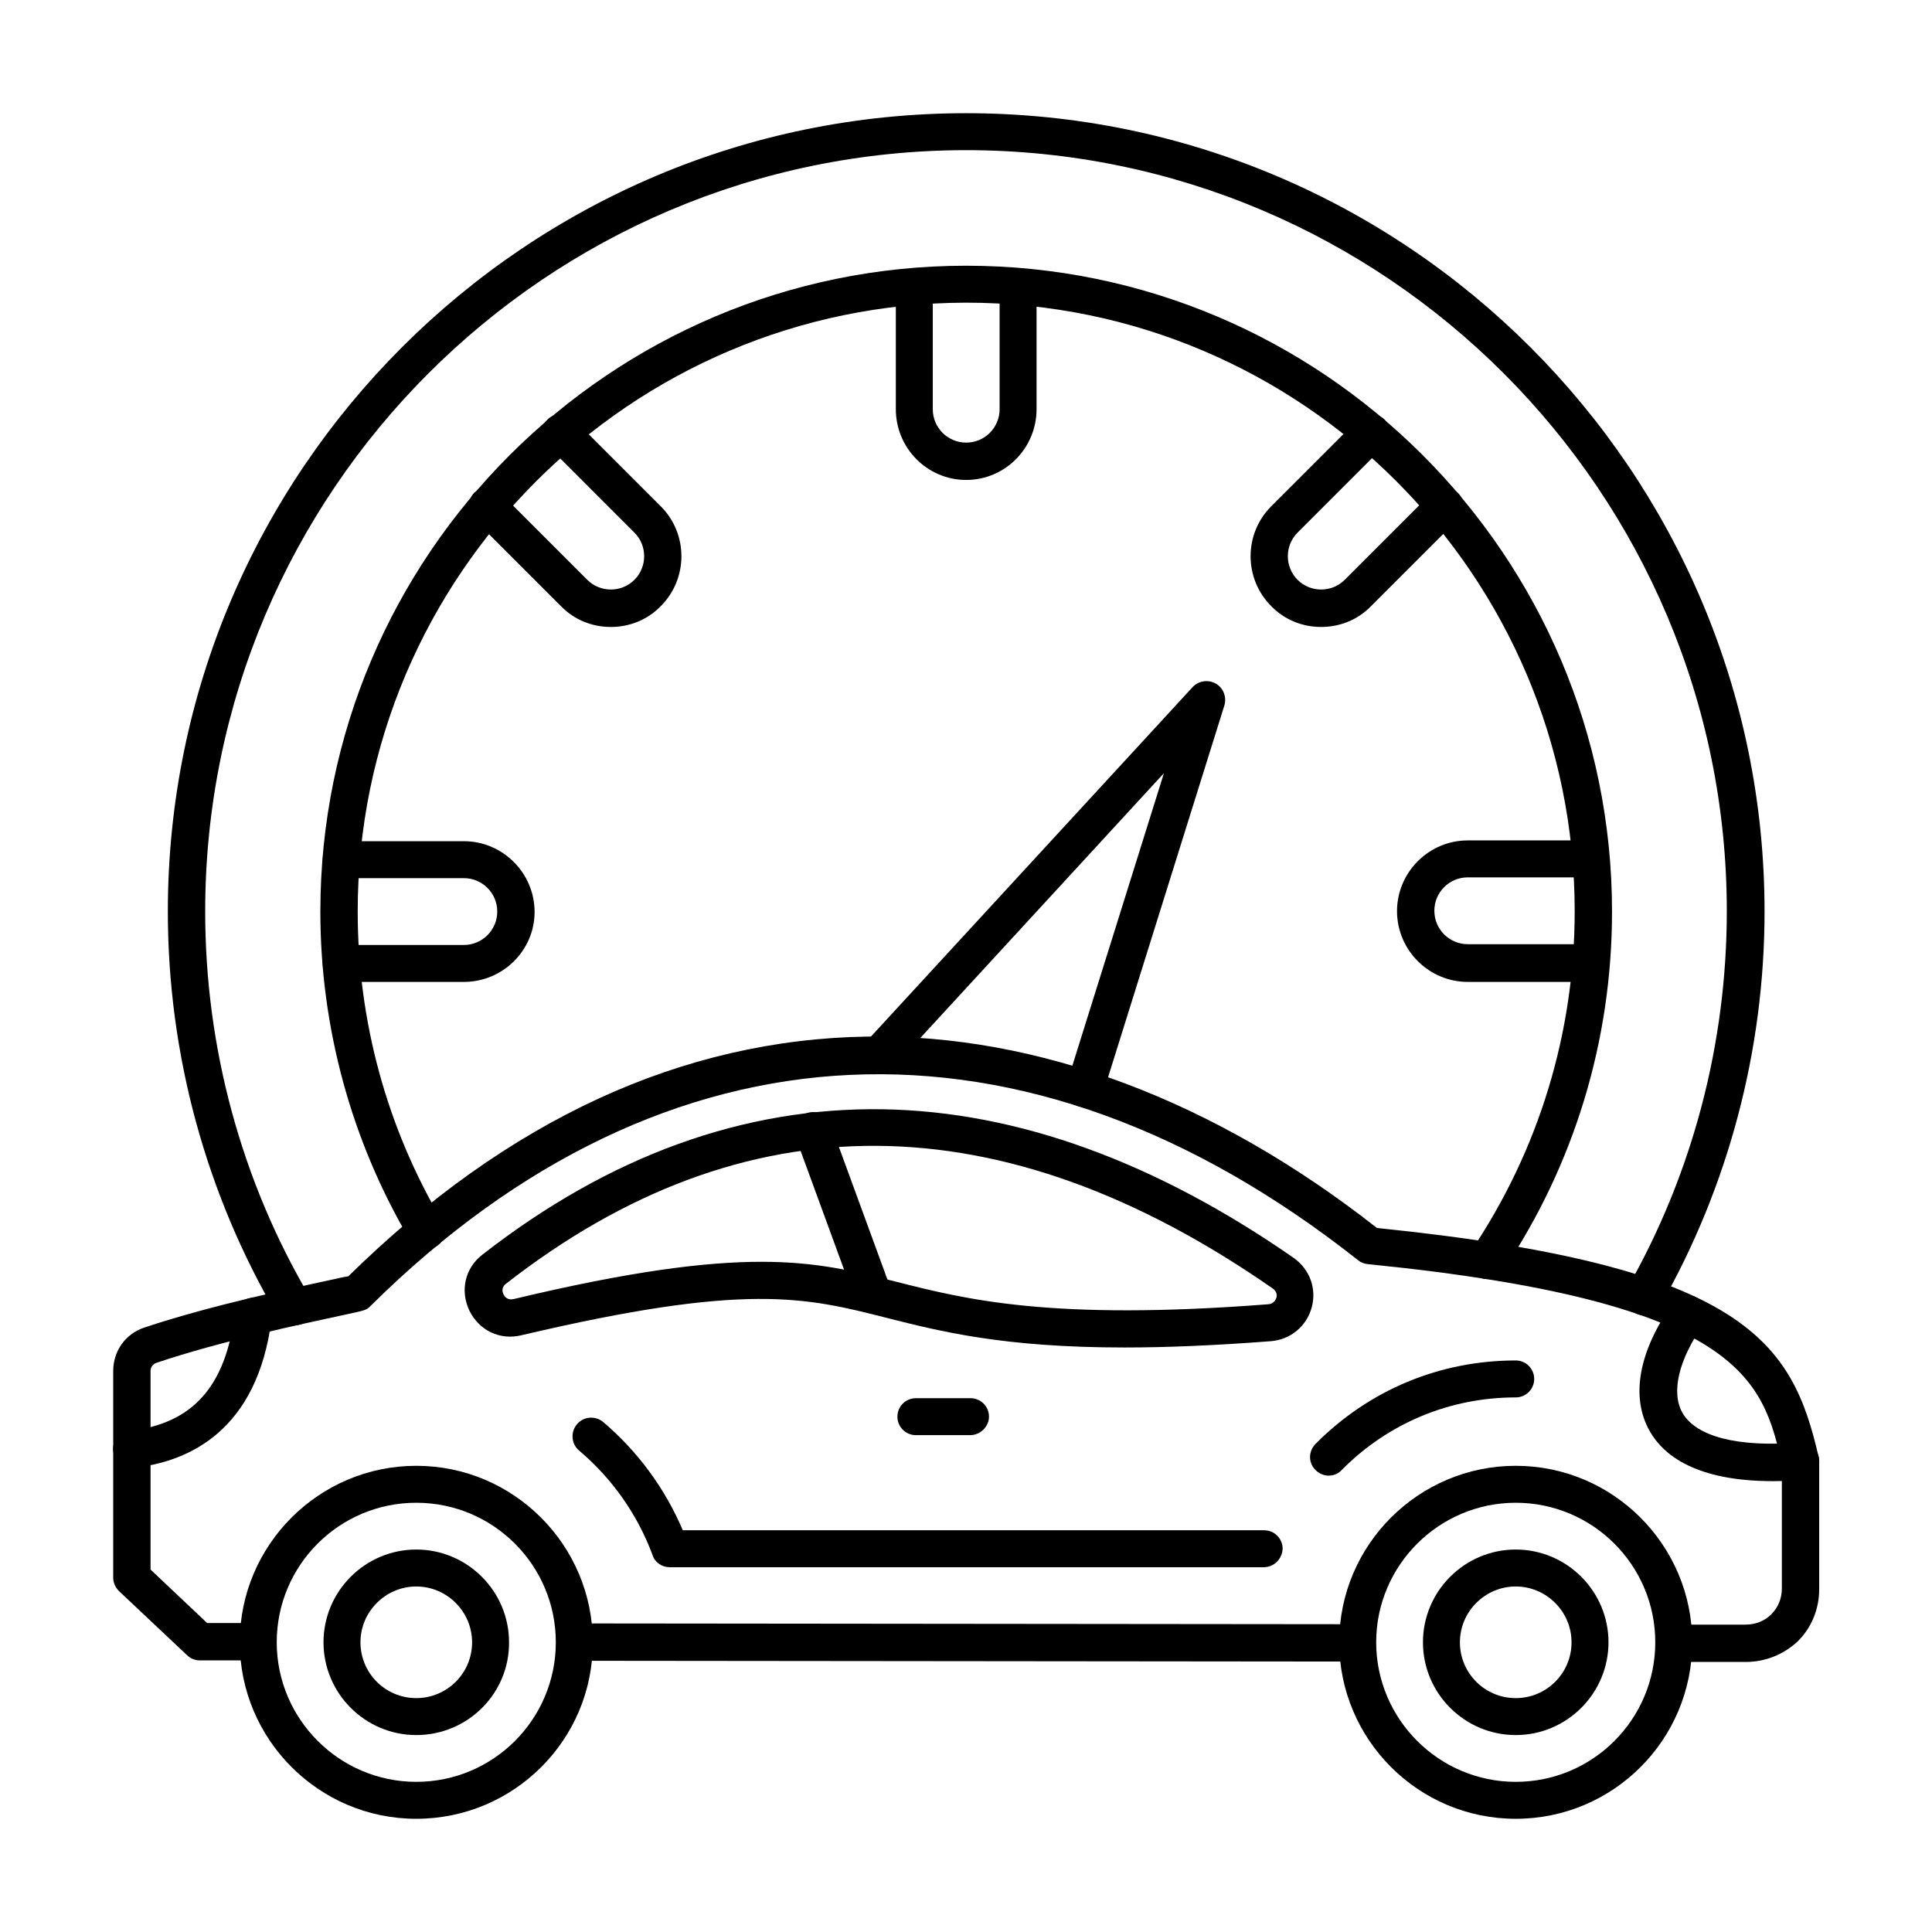 <svg id="Layer_1" enable-background="new 0 0 491.5 491.5" height="512" viewBox="0 0 491.5 491.5" width="512" xmlns="http://www.w3.org/2000/svg"><g id="Layer_x0020_1"><g id="_466700152" clip-rule="evenodd" fill-rule="evenodd"><g><path id="_466701736" d="m345.4 422.7-199.3-.2v-9.5l199.3.2zm98.7.1h-18.3v-9.5h18.3c2.5 0 4.8-.9 6.5-2.6s2.7-4 2.7-6.5v-31.9c-4.9-21.2-10.2-41.2-105.3-50.7-.9-.1-1.8-.4-2.5-1-84.7-66.9-176.2-62.7-251.2 11.6-1.1 1.1-1.1 1.1-7.2 2.4-9.2 2-30.7 6.5-47.3 12.1-.9.3-1.5 1.1-1.5 2.1v50.5l14.4 13.6h13v9.5h-14.9c-1.2 0-2.4-.5-3.2-1.3l-17.3-16.3c-.9-.9-1.5-2.1-1.5-3.4v-52.6c0-5.1 3.1-9.5 8-11.1 17.1-5.7 39-10.3 48.3-12.3 1.3-.3 2.6-.6 3.5-.7 40.5-39.8 84.9-60.3 132.2-61 43.3-.6 88.1 16.2 129.5 48.7 94.3 9.6 105.7 29.3 112.4 58.4.1.4.1.7.1 1.1v32.4c0 5-1.9 9.7-5.4 13.2-3.6 3.4-8.3 5.3-13.3 5.3z"/><path id="_466701712" d="m105.9 382.3c-19.6 0-35.5 15.9-35.5 35.5 0 19.5 15.9 35.5 35.5 35.5s35.5-15.9 35.5-35.5-15.9-35.5-35.5-35.5zm0 80.4c-24.8 0-44.9-20.2-44.9-44.9 0-24.8 20.2-44.9 44.9-44.9 24.8 0 44.9 20.2 44.9 44.9.1 24.8-20.1 44.9-44.9 44.9z"/><path id="_466701448" d="m385.6 382.3c-19.5 0-35.5 15.9-35.5 35.5 0 19.5 15.9 35.5 35.5 35.5s35.5-15.9 35.5-35.5-15.9-35.5-35.5-35.5zm0 80.4c-24.8 0-44.9-20.2-44.9-44.9 0-24.8 20.2-44.9 44.9-44.9 24.8 0 44.9 20.2 44.9 44.9 0 24.8-20.1 44.9-44.9 44.9z"/><path id="_466701664" d="m193.7 321c14.3 0 23.7 2.4 34.4 5.1 17.4 4.4 39.1 10 94.6 5.7 1.3-.1 1.8-1.1 2-1.6.2-.6.2-1.6-.9-2.4-69-48-134.6-48.4-195.1-1.2-1.2.9-.9 2.1-.6 2.7s1 1.5 2.5 1.2c29.7-7.1 48.8-9.5 63.1-9.5zm92.4 21.8c-30.9 0-46.9-4.1-60.4-7.5-20.8-5.3-35.8-9.1-93.1 4.4-5.4 1.3-10.7-1.2-13.2-6.3-2.4-5.1-1.1-10.8 3.3-14.2 32.3-25.2 66.6-37.6 102.1-37 34.1.6 69.2 13.4 104.3 37.8 4.1 2.9 5.9 7.8 4.6 12.6s-5.4 8.2-10.4 8.6c-14.4 1.1-26.6 1.6-37.2 1.6z"/><path id="_466701760" d="m222.2 334.2c-1.9 0-3.8-1.2-4.5-3.1l-15.3-41.8c-.9-2.5.4-5.2 2.8-6.1 2.5-.9 5.2.4 6.1 2.8l15.3 41.8c.9 2.5-.4 5.2-2.8 6.1-.5.3-1.1.3-1.6.3z"/><path id="_466700488" d="m451 376.8c-19.7 0-27.9-6.7-31.3-12.7-4.9-8.6-2.9-20.2 5.8-32.5 1.5-2.1 4.5-2.7 6.6-1.2s2.7 4.5 1.2 6.6c-6.3 9-8.2 17.2-5.3 22.4 3.5 6.1 14 8.8 29.7 7.6 2.6-.2 4.9 1.8 5.1 4.4s-1.8 4.9-4.4 5.1c-2.7.2-5.1.3-7.4.3z"/><path id="_466700416" d="m321.5 398.7h-151.1c-2 0-3.8-1.2-4.4-3.1-3.8-10.3-10.3-19.5-18.7-26.6-2-1.7-2.2-4.7-.5-6.7s4.7-2.2 6.7-.5c8.8 7.5 15.7 16.9 20.2 27.5h147.9c2.6 0 4.7 2.1 4.7 4.7-.1 2.6-2.2 4.7-4.8 4.7z"/><path id="_466700728" d="m246.8 365.1h-13.8c-2.6 0-4.7-2.1-4.7-4.7s2.1-4.7 4.7-4.7h13.9c2.6 0 4.7 2.1 4.7 4.7 0 2.5-2.2 4.7-4.8 4.7z"/><path id="_466700344" d="m338 375.4c-1.2 0-2.4-.5-3.3-1.4-1.9-1.8-1.9-4.8 0-6.7 13.6-13.7 31.6-21.2 50.9-21.2 2.6 0 4.7 2.1 4.7 4.7s-2.1 4.7-4.7 4.7c-16.7 0-32.4 6.5-44.2 18.4-.9 1-2.1 1.5-3.4 1.5z"/><path id="_466700584" d="m105.9 403.6c-7.8 0-14.2 6.4-14.2 14.2s6.3 14.2 14.2 14.2c7.8 0 14.2-6.3 14.2-14.2 0-7.8-6.4-14.2-14.2-14.2zm0 37.8c-13 0-23.6-10.6-23.6-23.6s10.6-23.6 23.6-23.6 23.6 10.6 23.6 23.6c.1 13-10.5 23.6-23.6 23.6z"/><path id="_466700776" d="m385.6 403.6c-7.8 0-14.2 6.4-14.2 14.2s6.3 14.2 14.2 14.2c7.8 0 14.2-6.3 14.2-14.2 0-7.8-6.4-14.2-14.2-14.2zm0 37.8c-13 0-23.6-10.6-23.6-23.6s10.6-23.6 23.6-23.6 23.6 10.6 23.6 23.6-10.6 23.6-23.6 23.6z"/><path id="_466700512" d="m74.8 337.2c-1.6 0-3.2-.8-4.1-2.3-18.3-31.1-28-66.7-28-103 0-112 91.1-203.1 203.1-203.1s203.1 91.1 203.1 203.1c0 35.2-9.2 69.9-26.5 100.3-1.3 2.3-4.2 3.1-6.5 1.8s-3.1-4.2-1.8-6.5c16.5-29 25.2-62.1 25.2-95.7 0-106.7-86.8-193.6-193.6-193.6-106.7.1-193.5 86.9-193.5 193.7 0 34.6 9.2 68.6 26.7 98.2 1.3 2.3.6 5.2-1.7 6.5-.7.4-1.6.6-2.4.6z"/><path id="_466700608" d="m378.3 325.4c-.9 0-1.8-.3-2.6-.8-2.2-1.5-2.8-4.4-1.3-6.6 17.1-25.5 26.2-55.3 26.2-86.2 0-85.3-69.4-154.8-154.8-154.8-85.4.1-154.8 69.5-154.8 154.9 0 27.8 7.4 55 21.5 78.8 1.3 2.3.6 5.2-1.7 6.5-2.2 1.3-5.2.6-6.5-1.7-14.9-25.2-22.8-54.1-22.8-83.6 0-90.6 73.7-164.3 164.3-164.3s164.3 73.7 164.3 164.3c0 32.8-9.6 64.4-27.8 91.5-1 1.3-2.5 2-4 2z"/><path id="_466700392" d="m245.8 122.1c-9.9 0-17.9-8.1-17.9-18v-31.2c0-2.6 2.1-4.7 4.7-4.7s4.7 2.1 4.7 4.7v31.2c0 4.7 3.8 8.5 8.5 8.5s8.5-3.8 8.5-8.5v-31.2c0-2.6 2.1-4.7 4.7-4.7s4.7 2.1 4.7 4.7v31.2c0 9.9-8 18-17.9 18z"/><path id="_466700680" d="m336.1 159.5c-4.6 0-9.2-1.7-12.7-5.3-7-7-7-18.4 0-25.4l22.1-22.1c1.8-1.8 4.8-1.8 6.7 0 1.8 1.9 1.8 4.9 0 6.7l-22.1 22.1c-3.3 3.3-3.3 8.7 0 12s8.7 3.3 12 0l22.1-22.1c1.9-1.8 4.9-1.8 6.7 0 1.9 1.9 1.9 4.9 0 6.7l-22.1 22.1c-3.5 3.6-8.1 5.3-12.7 5.3z"/><path id="_466699720" d="m404.7 249.8h-31.3c-9.9 0-18-8.1-18-18s8.1-18 18-18h31.3c2.6 0 4.7 2.1 4.7 4.7s-2.1 4.7-4.7 4.7h-31.3c-4.7 0-8.5 3.8-8.5 8.5s3.8 8.5 8.5 8.5h31.3c2.6 0 4.7 2.1 4.7 4.7.1 2.8-2 4.9-4.7 4.9z"/><path id="_466699672" d="m155.4 159.5c-4.6 0-9.2-1.7-12.7-5.3l-22.1-22.1c-1.8-1.8-1.8-4.8 0-6.7 1.9-1.8 4.9-1.8 6.7 0l22.1 22.1c3.3 3.3 8.7 3.3 12 0s3.3-8.7 0-12l-22.1-22.1c-1.9-1.8-1.9-4.8 0-6.7 1.8-1.8 4.8-1.8 6.7 0l22.1 22.1c7 7 7 18.4 0 25.4-3.5 3.6-8.1 5.3-12.7 5.3z"/><path id="_466700104" d="m118 249.8h-31.2c-2.6 0-4.7-2.1-4.7-4.7s2.1-4.7 4.7-4.7h31.2c4.7 0 8.5-3.8 8.5-8.5s-3.8-8.5-8.5-8.5h-31.2c-2.6 0-4.7-2.1-4.7-4.7s2.1-4.7 4.7-4.7h31.2c9.9 0 18 8.1 18 18 0 9.8-8.1 17.8-18 17.8z"/><path id="_466700176" d="m275.9 281.7c-.5 0-.9-.1-1.4-.2-2.5-.8-3.9-3.4-3.1-5.9l24.7-78.9-69 75c-1.8 1.9-4.8 2.1-6.7.3s-2-4.8-.3-6.7l83.3-90.5c1.5-1.6 3.9-2 5.9-.9 1.9 1.1 2.8 3.4 2.2 5.5l-31 99.1c-.7 1.9-2.6 3.2-4.6 3.2z"/></g><path id="_466699744" d="m33.5 373.4c-2.4 0-4.4-1.8-4.7-4.2-.3-2.6 1.6-4.9 4.2-5.2 15.9-1.8 24.4-11.2 26.7-29.7.3-2.6 2.7-4.4 5.3-4.1s4.4 2.7 4.1 5.3c-3.6 28.5-21.1 36.4-35.1 37.9-.1 0-.3 0-.5 0z"/></g></g></svg>